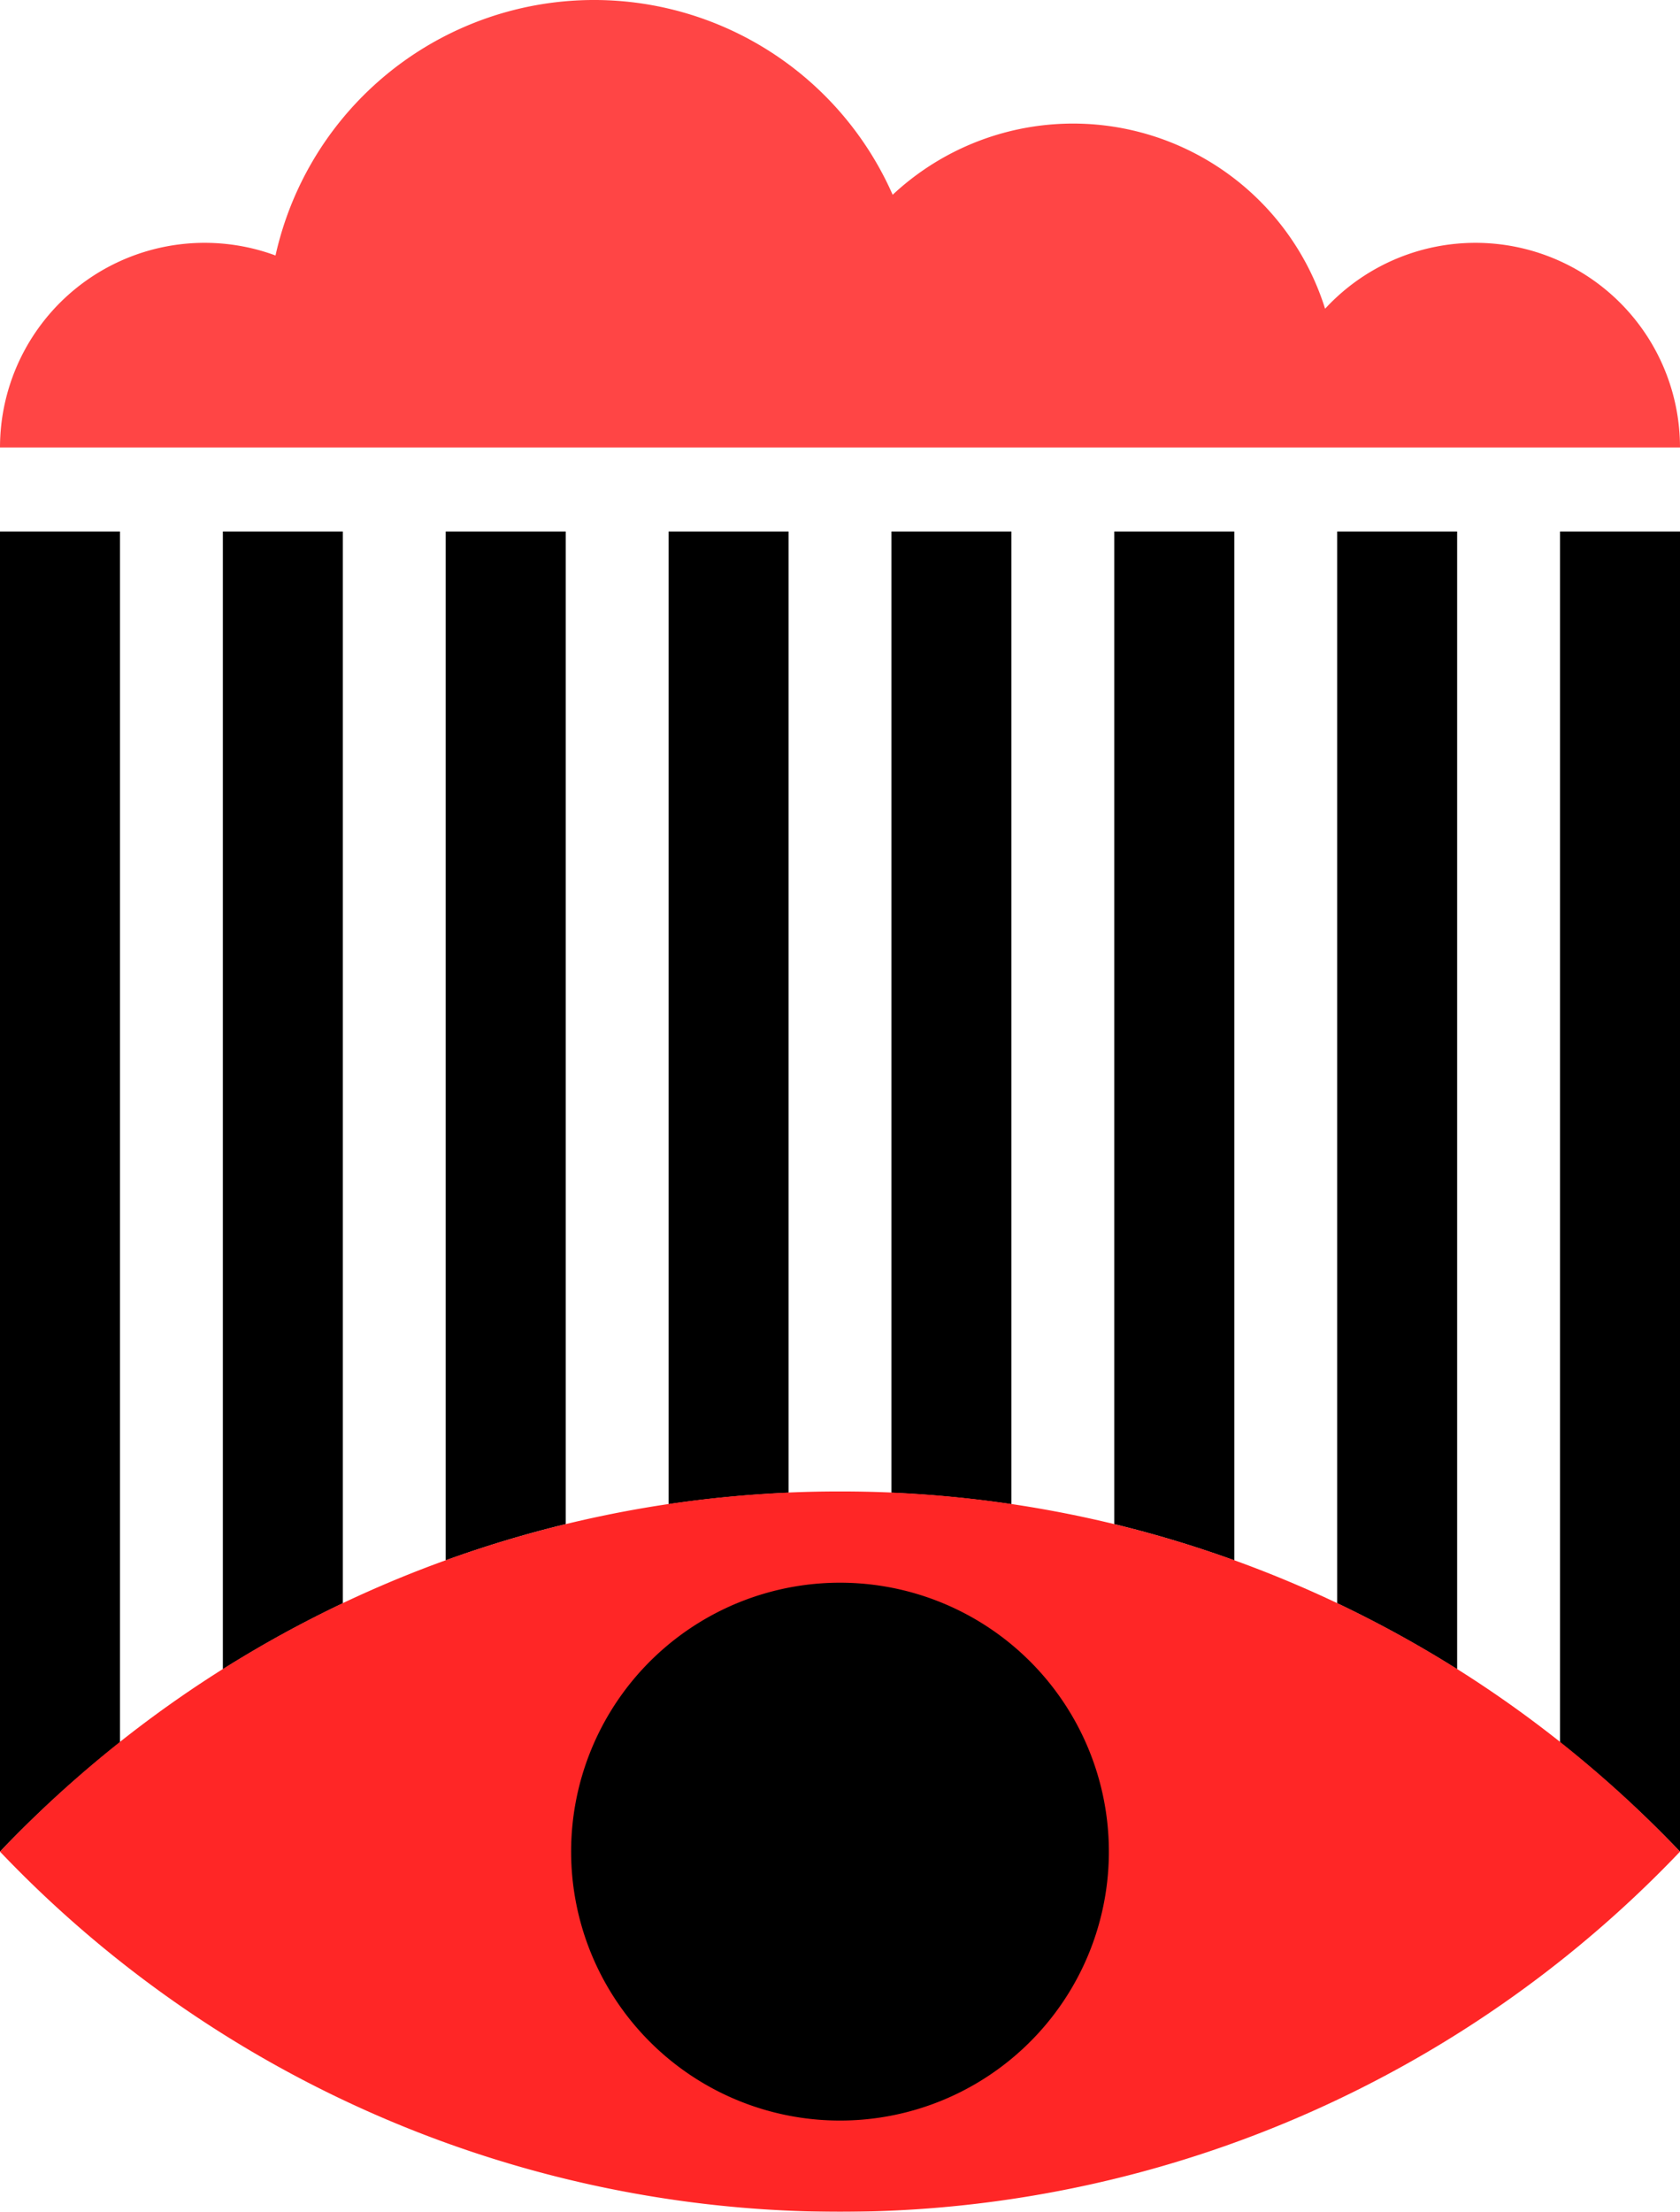 <svg id="Group_21" data-name="Group 21" xmlns="http://www.w3.org/2000/svg" xmlns:xlink="http://www.w3.org/1999/xlink" width="274" height="360.661" viewBox="0 0 274 360.661">
  <defs>
    <clipPath id="clip-path">
      <rect id="Rectangle_14" data-name="Rectangle 14" width="274" height="360.661" fill="none"/>
    </clipPath>
    <clipPath id="clip-path-3">
      <rect id="Rectangle_11" data-name="Rectangle 11" width="274" height="117.461" fill="red"/>
    </clipPath>
    <clipPath id="clip-path-4">
      <rect id="Rectangle_12" data-name="Rectangle 12" width="274" height="72.966" fill="#ff2525"/>
    </clipPath>
  </defs>
  <g id="Group_20" data-name="Group 20" clip-path="url(#clip-path)">
    <g id="Group_19" data-name="Group 19">
      <g id="Group_18" data-name="Group 18" clip-path="url(#clip-path)">
        <path id="Path_59" data-name="Path 59" d="M260.98,312.3a190.082,190.082,0,0,1,19.571,1.87V155.562H260.98Z" transform="translate(-115.592 -68.901)"/>
        <path id="Path_60" data-name="Path 60" d="M326.225,317.431a187.5,187.5,0,0,1,19.571,5.9V155.563H326.225Z" transform="translate(-144.49 -68.901)"/>
        <path id="Path_61" data-name="Path 61" d="M391.47,330.323a188.837,188.837,0,0,1,19.571,10.755V155.562H391.47Z" transform="translate(-173.388 -68.901)"/>
        <path id="Path_62" data-name="Path 62" d="M195.735,314.169a190.082,190.082,0,0,1,19.571-1.87V155.563H195.735Z" transform="translate(-86.694 -68.901)"/>
        <path id="Path_63" data-name="Path 63" d="M456.715,155.563v197.41a190.317,190.317,0,0,1,19.571,17.859V155.563Z" transform="translate(-202.286 -68.901)"/>
        <path id="Path_64" data-name="Path 64" d="M0,370.832a190.313,190.313,0,0,1,19.571-17.858V155.563H0Z" transform="translate(0 -68.901)"/>
        <path id="Path_65" data-name="Path 65" d="M65.245,341.079a188.834,188.834,0,0,1,19.571-10.755V155.563H65.245Z" transform="translate(-28.898 -68.901)"/>
        <path id="Path_66" data-name="Path 66" d="M130.49,323.329a187.768,187.768,0,0,1,19.571-5.9V155.563H130.49Z" transform="translate(-57.796 -68.901)"/>
        <g id="Group_14" data-name="Group 14" transform="translate(0 243.201)" opacity="0.85">
          <g id="Group_13" data-name="Group 13">
            <g id="Group_12" data-name="Group 12" clip-path="url(#clip-path-3)">
              <path id="Path_67" data-name="Path 67" d="M137,436.56A188.616,188.616,0,0,0,0,495.291a189.155,189.155,0,0,0,274,0A188.616,188.616,0,0,0,137,436.56" transform="translate(0 -436.56)" fill="red"/>
            </g>
          </g>
        </g>
        <path id="Path_68" data-name="Path 68" d="M211.058,463.268a43.852,43.852,0,1,0,43.852,43.851,43.852,43.852,0,0,0-43.852-43.851" transform="translate(-74.058 -205.189)"/>
        <g id="Group_17" data-name="Group 17" opacity="0.85">
          <g id="Group_16" data-name="Group 16">
            <g id="Group_15" data-name="Group 15" clip-path="url(#clip-path-4)">
              <path id="Path_69" data-name="Path 69" d="M274,72.961v0a33.359,33.359,0,0,0-57.883-22.619,43.083,43.083,0,0,0-70.528-18.583,53.223,53.223,0,0,0-100.655,9.9A33.381,33.381,0,0,0,0,72.961Z" fill="#ff2525"/>
            </g>
          </g>
        </g>
      </g>
    </g>
  </g>
</svg>
